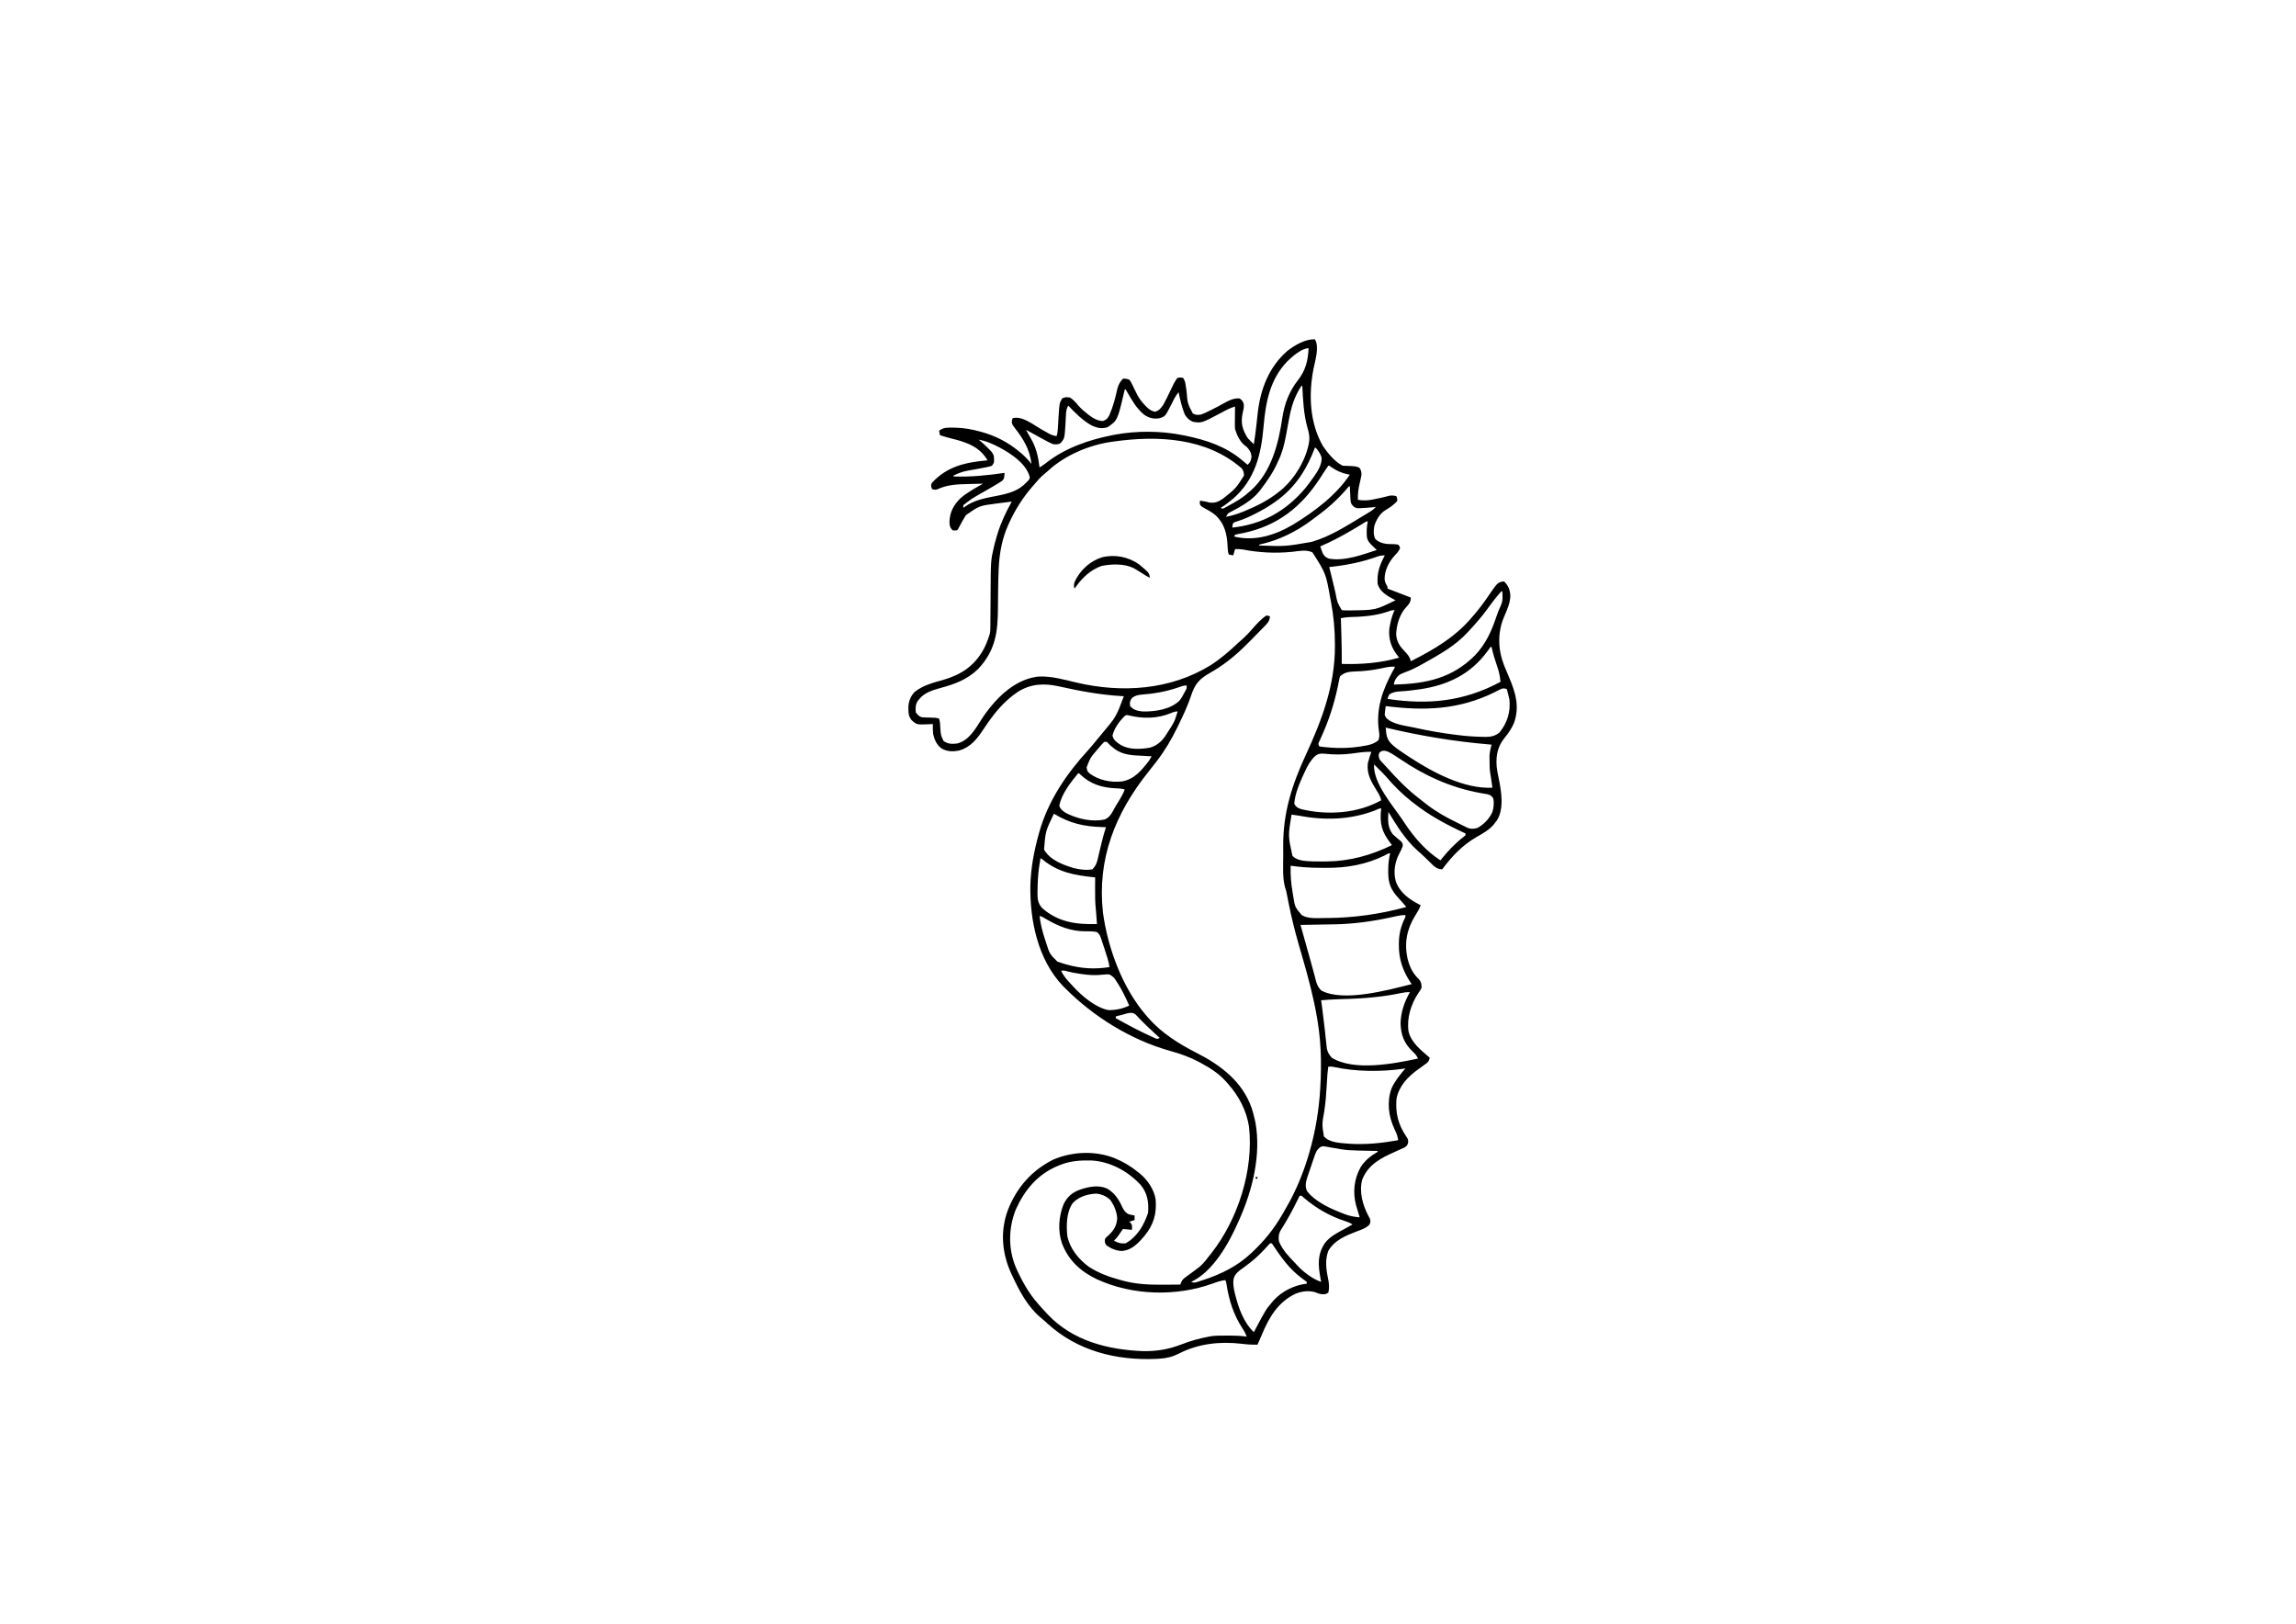 <?xml version='1.0' encoding='UTF-8'?>
<svg xmlns="http://www.w3.org/2000/svg" width="297" height="210" viewBox="0 0 297 210">
  <rect x="0" y="0" width="297" height="210" fill="white"/>
  <g transform="translate(74.5,31.0) scale(0.116)"><path d="M0 0 C5.33 8.47 0.24 23.98 -1.54 33.15 C-7.13 61.89 -5.81 93.51 9.17 119.38 C14.63 127.22 22.4 136.7 31 141 C34.35 141.2 37.7 141.35 41.06 141.43 C44.14 141.57 46.64 141.83 49.45 143.16 C51.7 145.83 51.87 147.51 52 151 C51.54 154.15 50.82 157.22 50.06 160.31 C48.51 166.71 47.78 172.4 48 179 C53.8 179.96 58.45 179.91 64.19 178.75 C64.92 178.61 65.65 178.48 66.41 178.33 C72.08 177.25 77.68 175.93 83.27 174.45 C86.17 173.97 88.18 174.24 91 175 C91.74 177.25 91.74 177.25 92 180 C90.45 182.03 90.45 182.03 88.12 183.94 C87.29 184.63 86.46 185.33 85.61 186.04 C83.26 187.8 80.9 189.27 78.38 190.75 C72.31 194.6 68.52 201.3 66.33 208.06 C65.44 213.26 65.05 218.21 67.56 222.94 C73.72 228.15 79.79 228.43 87.48 228.44 C89.55 228.5 89.55 228.5 93 229 C94.54 230.89 94.54 230.89 95 233 C93.56 236.46 91.2 238.86 88.69 241.56 C82.19 248.8 77.7 257.95 77.77 267.71 C78.09 270.9 79.4 273.26 81 276 C81 276.66 81 277.32 81 278 C85.3 279.75 89.65 281.38 94 283 C98.35 284.62 102.7 286.25 107 288 C107 292.79 105.34 294.97 102.19 298.31 C94.42 306.65 91.12 317.98 90.62 329.31 C91.51 338.06 94.89 342.47 100.84 348.7 C104 352.06 105.99 354.49 107 359 C132.87 345.98 157.32 331.65 176 309 C176.77 308.11 177.54 307.22 178.33 306.3 C183.6 300.12 188.34 293.77 192.9 287.05 C203.47 271.69 203.47 271.69 208.75 270.25 C209.49 270.17 210.24 270.08 211 270 C215.86 274.86 217.57 279.13 218 286 C217.82 294.38 214.16 302.07 210.92 309.66 C203.5 327.24 204.13 346.07 211.09 363.77 C212.78 367.91 214.52 372.02 216.27 376.14 C223.59 393.35 228.75 409.5 222 428 C219.37 433.95 216.13 438.98 211.94 443.94 C203.71 454.03 201.84 463.83 202.73 476.5 C203.2 480.89 204.11 485.18 205 489.5 C207.92 503.94 211.35 523.61 202.86 536.69 C201.94 537.83 201.94 537.83 201 539 C200.44 539.75 199.88 540.5 199.3 541.28 C193.85 547.57 186.7 551.29 179.59 555.42 C164.25 564.4 152.6 576.79 142 591 C135.55 590.84 132.56 587.3 128.25 583 C126.83 581.62 125.4 580.24 123.98 578.86 C123.29 578.19 122.61 577.52 121.9 576.83 C119.54 574.56 117.1 572.4 114.62 570.25 C100.8 557.81 91.52 542.76 82 527 C81.45 536.21 81.01 544.42 87 552 C89.88 554.68 92.76 557.16 95.87 559.58 C98 562 98 562 98 564.95 C96.97 568.09 95.69 570.74 94.06 573.62 C89.2 583.02 87.48 593.61 90.12 603.94 C94.17 616.31 104.74 624.21 115.91 629.97 C116.6 630.31 117.29 630.65 118 631 C116.52 635.12 114.48 638.57 112.12 642.25 C102.76 657.24 99.52 672.6 103.26 690.18 C105.78 699.77 108.79 706.73 116.11 713.59 C118.63 716.81 118.99 718.93 119 723 C117.52 726.04 117.52 726.04 115.38 729.06 C107.18 741.36 102.3 756.9 104.48 771.77 C107.41 784.27 118.71 792.97 128 801 C127.63 803.6 127.22 804.78 125.32 806.64 C124.6 807.17 123.87 807.7 123.12 808.25 C122.32 808.85 121.51 809.45 120.68 810.07 C118.83 811.4 116.98 812.73 115.13 814.05 C103.73 822.24 93.7 832.61 91 847 C89.79 862.9 92.89 875.63 102 889 C104 892 104 892 104.07 895.44 C103 899 103 899 99.96 901.15 C98.63 901.77 97.29 902.37 95.94 902.94 C94.48 903.61 93.01 904.29 91.55 904.96 C90.42 905.47 90.42 905.47 89.27 905.98 C73.61 913 59.58 920 52.84 936.91 C49.12 950.59 53.41 965.56 59.88 977.75 C60.31 978.47 60.74 979.18 61.18 979.92 C62.3 982.77 62.09 984.15 61 987 C56.98 991.24 51.79 992.83 46.44 994.81 C34.33 999.5 22 1004.51 15.12 1016.19 C11.28 1025.8 12.47 1036.46 14.56 1046.38 C15.8 1052.25 16.42 1057.1 15 1063 C11.56 1065.29 10.12 1065.02 6.13 1064.48 C4 1064 4 1064 1.65 1062.98 C-5.66 1060.28 -14.12 1061.26 -21.25 1064.06 C-41.24 1073.55 -51.08 1090.52 -59.25 1110.21 C-60.28 1112.66 -61.35 1115.08 -62.44 1117.5 C-63.21 1119.23 -63.21 1119.23 -64 1121 C-70.01 1121.09 -75.73 1120.78 -81.69 1120 C-105.57 1117.17 -129.87 1119.79 -151.41 1130.83 C-158.59 1134.49 -165.13 1136.15 -173.25 1136.62 C-174.43 1136.7 -175.61 1136.77 -176.83 1136.85 C-221.58 1138.79 -264.46 1128.02 -297.94 1097.69 C-298.82 1096.87 -299.7 1096.04 -300.61 1095.2 C-302.57 1093.4 -304.55 1091.72 -306.62 1090.06 C-320.27 1078.39 -329.55 1061.07 -337 1045 C-337.84 1043.24 -337.84 1043.24 -338.69 1041.44 C-349.03 1018.67 -351.07 994.29 -342.25 970.69 C-332.41 945.71 -315.71 926.61 -291.62 914.62 C-270.49 905.62 -245.36 904.51 -223.81 912.85 C-214.36 916.72 -205.93 921.51 -198 928 C-197.22 928.59 -196.45 929.18 -195.65 929.79 C-186.77 936.96 -179.21 947.85 -177.52 959.26 C-176.29 975.13 -179.83 987.43 -190.09 999.84 C-190.72 1000.55 -191.35 1001.27 -192 1002 C-192.69 1002.79 -193.38 1003.57 -194.09 1004.38 C-199.99 1010.68 -206.55 1016.06 -215.5 1016.56 C-221.79 1016.17 -227.59 1013.78 -232.62 1010.06 C-234.39 1007.41 -234.42 1006.14 -234 1003 C-232.17 1000.86 -232.17 1000.86 -229.75 998.75 C-224.02 993.29 -220.95 988.19 -220.44 980.19 C-220.76 972.81 -223.93 965.45 -228.25 959.5 C-232.91 955.27 -237.57 953.28 -243.81 952.56 C-253.62 953.15 -263.3 955.91 -270.08 963.25 C-277.13 973.34 -277.26 988.17 -276 1000 C-273.18 1013.93 -263.24 1025.99 -252 1034.19 C-240.58 1041.58 -228.53 1045.76 -215.5 1049.25 C-214.59 1049.5 -213.68 1049.74 -212.73 1050 C-197.99 1053.76 -183.67 1054.27 -168.56 1054.12 C-166.75 1054.11 -164.94 1054.11 -163.13 1054.1 C-158.75 1054.08 -154.38 1054.04 -150 1054 C-149.71 1053.21 -149.42 1052.42 -149.12 1051.61 C-147.81 1048.56 -146.54 1047.5 -143.88 1045.56 C-142.67 1044.67 -142.67 1044.67 -141.45 1043.77 C-140.64 1043.18 -139.83 1042.6 -139 1042 C-137.58 1040.94 -136.16 1039.88 -134.75 1038.81 C-134.15 1038.37 -133.54 1037.92 -132.92 1037.46 C-132.29 1036.98 -131.65 1036.5 -131 1036 C-130.18 1035.38 -129.37 1034.76 -128.52 1034.12 C-124.02 1030.33 -120.61 1025.62 -117 1021 C-116.57 1020.47 -116.15 1019.93 -115.71 1019.38 C-85.83 981.65 -68.04 926.28 -73.43 877.94 C-76.18 860 -84.93 843.34 -97 830 C-97.86 829.02 -98.72 828.04 -99.61 827.04 C-107.52 818.38 -116.74 812.55 -127 807 C-128.13 806.39 -128.13 806.39 -129.28 805.76 C-139.52 800.3 -149.85 796.67 -161.02 793.58 C-205.01 781.32 -246.97 755.35 -279 723 C-279.61 722.4 -280.22 721.8 -280.85 721.18 C-308.92 691.68 -317.86 648.18 -317.25 608.91 C-316.7 589.45 -313.18 570.73 -308 552 C-307.78 551.2 -307.56 550.4 -307.33 549.58 C-297.32 514.3 -276.98 484.44 -252.45 457.73 C-249.36 454.29 -246.44 450.74 -243.55 447.14 C-241.61 444.74 -239.63 442.37 -237.64 440.02 C-221.58 420.99 -221.58 420.99 -213 398 C-213.64 397.97 -214.28 397.93 -214.94 397.9 C-238.89 396.53 -262 392.28 -285.37 387.02 C-301.8 383.37 -316.6 384.01 -331.13 393.06 C-347.48 404.12 -358.44 418.02 -369.12 434.25 C-376.42 445.21 -383.47 454.7 -396.61 458.53 C-403.65 459.92 -410.06 459.87 -416.35 456.2 C-421.76 452.28 -424.2 446.42 -425.69 440.06 C-426.07 436.35 -426.02 432.73 -426 429 C-427.13 429.07 -428.27 429.14 -429.44 429.21 C-443.96 429.84 -443.96 429.84 -449.65 424.7 C-452.81 420.71 -453.27 417.72 -453.25 412.62 C-453.26 411.52 -453.26 410.42 -453.27 409.29 C-452.75 402.96 -450.54 397.49 -446 393 C-436.73 385.78 -426.07 383.06 -414.92 379.93 C-394.89 374.24 -380.13 364.68 -369.78 346.37 C-366.92 341.1 -364.72 335.73 -363 330 C-362.74 329.16 -362.74 329.16 -362.47 328.3 C-361.83 325.16 -361.86 322.16 -361.84 318.96 C-361.84 318.26 -361.83 317.56 -361.83 316.84 C-361.82 315.31 -361.81 313.79 -361.8 312.27 C-361.79 309.84 -361.77 307.41 -361.75 304.98 C-361.69 298.07 -361.63 291.16 -361.6 284.26 C-361.4 246.63 -361.4 246.63 -358 232 C-357.74 230.87 -357.48 229.75 -357.21 228.59 C-356.47 225.63 -355.64 222.73 -354.75 219.81 C-354.45 218.8 -354.15 217.8 -353.84 216.76 C-349.93 204.05 -344.42 192.61 -338 181 C-341.89 181.48 -345.79 181.98 -349.68 182.49 C-351.63 182.74 -353.59 182.98 -355.55 183.23 C-374.08 185.64 -374.08 185.64 -389 196 C-391.69 200.06 -394 204.33 -396.25 208.65 C-398 212 -398 212 -399 213 C-401.38 213.31 -401.38 213.31 -404 213 C-407 209.94 -407.43 207.59 -407.44 203.38 C-407.14 192.78 -402.57 184.32 -394.99 177.08 C-387.39 170.63 -378.64 165.89 -370 161 C-374.03 161.1 -378.07 161.2 -382.1 161.32 C-383.47 161.36 -384.84 161.39 -386.2 161.42 C-398.2 161.7 -409.9 162.05 -420.88 167.29 C-423.35 168.12 -424.58 167.86 -427 167 C-428.31 162.58 -428.31 162.58 -426.95 160.04 C-409.92 141.49 -389 137.15 -365 135 C-373.16 121.09 -385.61 115.84 -400.75 111.81 C-401.98 111.5 -403.22 111.2 -404.49 110.88 C-409.04 109.74 -413.52 108.39 -418 107 C-418.33 105.35 -418.66 103.7 -419 102 C-414.24 98.25 -409.67 98.5 -403.88 98.56 C-402.9 98.57 -401.93 98.58 -400.93 98.58 C-391.29 98.79 -382.27 100.44 -373 103 C-372 103.27 -372 103.27 -370.98 103.55 C-355.69 107.87 -342.22 114.91 -330 125 C-329.24 125.62 -328.48 126.24 -327.7 126.88 C-323.31 130.57 -319.62 134.56 -316 139 C-317.92 122.85 -324.73 111.7 -334.43 99.15 C-338.02 94.38 -338.02 94.38 -337.81 90.56 C-337.54 89.72 -337.28 88.87 -337 88 C-326.28 85.16 -314.31 95.14 -305.22 100.31 C-303.31 101.39 -301.39 102.47 -299.48 103.54 C-298.36 104.18 -297.23 104.82 -296.07 105.48 C-293.29 106.86 -291.06 107.59 -288 108 C-286.92 104.75 -286.73 102.06 -286.54 98.64 C-286.46 97.38 -286.38 96.12 -286.3 94.82 C-286.14 92.17 -285.99 89.52 -285.84 86.87 C-284.85 71.12 -284.85 71.12 -281.81 66 C-278.72 64.29 -276.46 64.53 -273 65 C-269.28 67.48 -266.77 70.26 -263.94 73.69 C-260.79 77.38 -257.32 80.35 -253.5 83.31 C-252.97 83.73 -252.43 84.15 -251.88 84.59 C-247.06 88.24 -242.5 90.87 -236.38 91.19 C-232.25 89.74 -231.22 88.44 -229.18 84.68 C-224.91 75 -222.34 64.86 -220.09 54.56 C-218.84 50.48 -217.05 47.05 -214 44 C-210.75 43.88 -210.75 43.88 -207 45 C-204.78 47.73 -203.45 50.81 -202 54 C-201.14 55.75 -200.28 57.49 -199.41 59.23 C-199 60.07 -198.59 60.9 -198.17 61.76 C-195.97 65.99 -193.27 69.56 -190 73 C-189.35 73.69 -188.71 74.37 -188.04 75.08 C-184.85 78.18 -182.75 79.82 -178.38 80.88 C-173.68 79.66 -171.67 76.85 -169 73 C-166.58 68.69 -164.44 64.27 -162.31 59.81 C-161.19 57.48 -160.06 55.16 -158.93 52.83 C-158.19 51.3 -158.19 51.3 -157.44 49.73 C-156.12 47.23 -154.9 45.09 -153 43 C-149.94 42.56 -149.94 42.56 -147 43 C-144.9 46.15 -144.56 47.74 -144.04 51.41 C-143.87 52.48 -143.71 53.56 -143.55 54.66 C-143.39 55.78 -143.23 56.91 -143.06 58.06 C-142 71.44 -142 71.44 -136.1 82.75 C-132.87 84.67 -130.71 84.43 -127 84 C-123.87 82.92 -120.96 81.49 -118 80 C-117.17 79.6 -116.34 79.19 -115.49 78.78 C-110.84 76.5 -106.29 74.08 -101.77 71.55 C-95.87 68.27 -90.93 65.55 -84 66 C-81.21 67.82 -80.3 69.04 -79.31 72.19 C-78.91 75.84 -79.65 78.74 -80.5 82.31 C-82.86 93.31 -80.97 100.34 -75 110 C-72.83 112.58 -70.53 114.8 -68 117 C-66.88 109.59 -65.88 102.18 -65.07 94.72 C-64.99 94.02 -64.92 93.31 -64.84 92.58 C-64.52 89.68 -64.2 86.79 -63.9 83.89 C-61.07 56.62 -51.58 30.99 -30.31 12.69 C-21.94 6.34 -10.62 -0.24 0 0 Z M-30.77 24.68 C-50.34 45.04 -54.89 70.62 -57.25 97.82 C-59.93 128.55 -66.69 156.19 -90.8 177.47 C-95.36 181.26 -99.96 184.87 -105 188 C-104.34 188.33 -103.68 188.66 -103 189 C-100.99 188.23 -100.99 188.23 -98.78 186.97 C-97.51 186.28 -97.51 186.28 -96.22 185.58 C-95.32 185.08 -94.42 184.58 -93.5 184.06 C-92.59 183.56 -91.68 183.05 -90.74 182.53 C-84.27 178.87 -78.48 175.06 -73 170 C-72.42 169.51 -71.84 169.02 -71.24 168.52 C-48.41 147.91 -40.58 116.62 -36.27 87.57 C-33.89 72.02 -28.63 58.11 -18.86 45.65 C-10.36 34.75 -7.58 23.87 -7 10 C-14.89 10 -25.49 19.6 -30.77 24.68 Z M-15 52 C-23.02 64.19 -26.4 75.74 -29 90 C-29.97 95.31 -30.94 100.63 -31.94 105.94 C-32.13 106.95 -32.13 106.95 -32.32 107.98 C-34.2 117.92 -36.49 126.91 -41 136 C-41.5 137.12 -42 138.24 -42.51 139.39 C-47.16 149.42 -53.35 158.21 -60 167 C-60.68 167.9 -61.36 168.8 -62.06 169.73 C-70.18 179.61 -81.73 186.2 -92.93 192.04 C-97.01 194.06 -97.01 194.06 -99 198 C-92.58 196.72 -86.69 194.96 -80.62 192.5 C-79.77 192.15 -78.91 191.81 -78.03 191.45 C-64.54 185.86 -51.34 179.29 -40 170 C-39.16 169.34 -38.33 168.68 -37.47 168 C-22.19 155.19 -8.94 133.04 -6.23 113.17 C-5.78 107.9 -6.81 103.59 -8.31 98.56 C-12.5 83.29 -13.23 67.75 -14 52 C-14.33 52 -14.66 52 -15 52 Z M-212 56 C-212.13 56.54 -212.25 57.09 -212.38 57.65 C-220.02 90.4 -220.02 90.4 -231 98 C-237.21 100.07 -242.35 99.04 -248.2 96.51 C-258.56 90.92 -266.97 82.47 -275 74 C-277 77.36 -277.33 80.11 -277.53 83.98 C-277.6 85.15 -277.67 86.31 -277.74 87.51 C-277.87 89.94 -278 92.37 -278.12 94.81 C-279.09 110.69 -279.09 110.69 -283.81 116.06 C-286.9 117.39 -288.61 117.37 -292 117 C-295.58 115.52 -298.93 113.68 -302.31 111.81 C-303.21 111.33 -304.11 110.85 -305.04 110.35 C-310.72 107.29 -316.36 104.15 -322 101 C-320.51 104.03 -318.87 106.92 -317.13 109.82 C-310.73 120.63 -308.53 130.5 -307 143 C-304.22 141.2 -301.51 139.41 -298.93 137.34 C-278.38 121.23 -251.39 111.9 -226 107 C-225.18 106.84 -224.35 106.67 -223.5 106.5 C-198.9 101.82 -171.53 102.05 -147 107 C-146 107.2 -145.01 107.4 -143.98 107.6 C-120.96 112.34 -99.12 119.6 -81 135 C-79.79 136 -78.58 137 -77.38 138 C-76.59 138.66 -75.81 139.32 -75 140 C-71.87 137.14 -71.12 135.02 -70.62 130.75 C-71.1 125.97 -72.79 123.48 -76 120 C-76.8 119.4 -77.61 118.8 -78.44 118.19 C-83.88 113.54 -87.04 106.79 -89 100 C-89.23 97.02 -89.23 97.02 -89.2 93.95 C-89.19 92.28 -89.19 92.28 -89.18 90.59 C-89.15 88.87 -89.15 88.87 -89.12 87.12 C-89.12 85.96 -89.11 84.79 -89.1 83.59 C-89.07 80.73 -89.04 77.86 -89 75 C-94.46 76.57 -99.16 79.11 -104.12 81.81 C-126.32 93.62 -126.32 93.62 -136 92 C-140.21 90.26 -142.58 87.83 -145 84 C-148.28 75.94 -150.19 67.49 -152 59 C-155.64 63.39 -157.96 68.56 -160.51 73.62 C-166.87 85.97 -166.87 85.97 -173 88 C-179.78 89.24 -184.91 87.81 -190.56 84.01 C-198.8 77.22 -204.01 68.02 -209.25 58.89 C-209.83 57.94 -210.4 56.98 -211 56 C-211.33 56 -211.66 56 -212 56 Z M-224 114 C-224.79 114.11 -225.59 114.21 -226.41 114.32 C-251.69 117.84 -279.1 129.46 -297.79 146.94 C-299.54 148.57 -301.31 150.08 -303.19 151.56 C-306.86 154.74 -309.88 158.29 -313 162 C-313.76 162.88 -314.53 163.75 -315.32 164.66 C-325.91 176.99 -334.28 190.2 -341 205 C-341.28 205.62 -341.57 206.24 -341.86 206.87 C-348.77 222.21 -351.77 238.43 -352.54 255.16 C-352.58 256.06 -352.62 256.95 -352.67 257.87 C-353 265.66 -353.12 273.45 -353.21 281.25 C-353.23 283.1 -353.23 283.1 -353.25 284.99 C-353.31 290.1 -353.37 295.21 -353.4 300.32 C-353.6 327.18 -356.32 347.27 -375.53 367.69 C-387.8 379.51 -401.23 384.4 -417.25 388.77 C-426.13 391.24 -434.91 393.7 -441 401.06 C-441.56 401.71 -442.11 402.36 -442.69 403.04 C-445.36 407.03 -445.5 411.29 -445 416 C-443 418.69 -441.41 420.65 -438.06 421.48 C-435.84 421.68 -433.67 421.75 -431.44 421.75 C-422.78 421.94 -422.78 421.94 -419 423 C-417.91 426.6 -417.8 430.07 -417.62 433.81 C-417.15 441.34 -417.15 441.34 -414 448 C-409.02 451.32 -404.65 451.46 -398.77 450.69 C-385.95 447.49 -378.66 434.71 -372.07 424.31 C-368.4 418.54 -364.47 413.18 -360 408 C-359.31 407.17 -358.61 406.34 -357.89 405.49 C-345.2 390.8 -327.72 378.08 -307.94 376.06 C-293.55 375.48 -279.66 379.5 -265.77 382.8 C-215.07 394.65 -161 391.16 -115.97 363.27 C-105.07 356.22 -95.41 347.9 -86 339 C-84.06 337.27 -82.13 335.54 -80.19 333.81 C-76.45 330.42 -73.07 326.94 -69.82 323.08 C-65.13 317.72 -60.02 311.89 -54 308 C-51.75 308.31 -51.75 308.31 -50 309 C-50.53 312.66 -51.23 314.75 -53.73 317.47 C-54.37 318.16 -55 318.85 -55.65 319.56 C-60.21 324.3 -64.81 328.99 -69.46 333.64 C-71.24 335.43 -73.01 337.21 -74.78 339 C-81.54 345.79 -88.41 352.14 -96 358 C-96.62 358.48 -97.25 358.97 -97.89 359.47 C-103.92 364.04 -110.11 368.13 -116.69 371.85 C-128.91 378.77 -133.72 384.23 -138.11 397.61 C-141.82 408.82 -146.84 419.39 -152 430 C-152.49 431 -152.97 432 -153.47 433.03 C-159.94 446.19 -167.07 458.36 -176 470 C-176.45 470.59 -176.9 471.18 -177.37 471.79 C-180.04 475.26 -182.76 478.69 -185.49 482.11 C-222.45 528.43 -242.99 579.16 -236.28 639.39 C-230.84 679.08 -214.51 723.44 -188 754 C-186.9 755.28 -186.9 755.28 -185.79 756.58 C-170.85 773.61 -151.76 785.55 -131.74 795.75 C-104.75 809.52 -80.76 827.66 -70.39 857.38 C-69.05 861.54 -67.97 865.74 -67 870 C-66.63 871.62 -66.63 871.62 -66.26 873.27 C-59.8 909.2 -69.42 948.2 -84 981 C-84.37 981.86 -84.75 982.72 -85.14 983.6 C-95.6 1007.39 -113.28 1039.66 -138 1051 C-134.78 1052.07 -134.19 1051.99 -131.11 1051.03 C-129.97 1050.67 -129.97 1050.67 -128.79 1050.31 C-127.98 1050.04 -127.16 1049.78 -126.31 1049.5 C-125.04 1049.09 -125.04 1049.09 -123.74 1048.67 C-104.2 1042.19 -86.05 1033.21 -71 1019 C-70.35 1018.39 -69.71 1017.78 -69.05 1017.16 C-56.23 1004.96 -45.95 992.33 -37 977 C-36.33 975.87 -35.66 974.73 -34.97 973.56 C-32.93 970.07 -30.96 966.54 -29 963 C-28.44 961.98 -27.87 960.97 -27.29 959.92 C-9.34 925.81 1.35 886.26 5 848 C5.1 847 5.19 846 5.29 844.97 C7.62 817.06 7.65 787.64 3 760 C2.8 758.8 2.6 757.6 2.4 756.37 C-1.51 733.41 -7.49 711.08 -13.97 688.73 C-15.02 685.09 -16.07 681.45 -17.12 677.81 C-17.39 676.91 -17.65 676.01 -17.92 675.08 C-22.22 660.16 -25.96 645.23 -29 630 C-29.16 629.19 -29.33 628.38 -29.49 627.55 C-30.13 624.37 -30.76 621.2 -31.36 618.02 C-31.95 614.97 -31.95 614.97 -33.02 611.98 C-36.41 600.14 -35.22 586.34 -35.24 574.13 C-35.25 571.1 -35.28 568.07 -35.31 565.04 C-35.51 527.97 -25.5 496.74 -10.08 463.42 C7.87 424.66 22.48 385.62 22.38 342.38 C22.37 341.53 22.37 340.68 22.37 339.81 C22.33 323.94 20.98 308.62 18 293 C17.79 291.87 17.57 290.75 17.35 289.58 C12.35 261.24 12.35 261.24 -2.69 237.62 C-9.53 234.27 -17.87 236.2 -25.25 237 C-43.73 238.84 -62.31 237.98 -80.56 234.37 C-83.4 233.94 -86.13 233.94 -89 234 C-89.66 236.31 -90.32 238.62 -91 241 C-92.65 240.67 -94.3 240.34 -96 240 C-96.96 237.11 -97.17 234.68 -97.29 231.66 C-97.87 217.52 -100.32 205.88 -111.12 195.88 C-115.48 192.34 -120.51 189.73 -125.4 187.03 C-128 185 -128 185 -128.38 182.25 C-128.25 181.51 -128.13 180.77 -128 180 C-124.53 180.46 -121.33 180.89 -118 182 C-111.33 182.95 -107.57 181.23 -102.07 177.45 C-88.29 166.48 -88.29 166.48 -79 152 C-79.13 148.43 -79.55 146.57 -81.79 143.76 C-120.99 109.81 -174.82 107.08 -224 114 Z M-375 112 C-374.28 112.56 -373.56 113.11 -372.82 113.68 C-369.99 116.01 -367.4 118.46 -364.81 121.06 C-363.95 121.92 -363.09 122.78 -362.21 123.66 C-359.07 126.98 -357.72 128.97 -357.75 133.5 C-357.74 134.66 -357.74 134.66 -357.73 135.84 C-358 138 -358 138 -360 141 C-362.3 141.81 -362.3 141.81 -365.31 142.44 C-366.47 142.69 -367.63 142.93 -368.82 143.19 C-371.94 143.81 -375.08 144.38 -378.21 144.94 C-379.58 145.19 -379.58 145.19 -380.98 145.44 C-382.79 145.76 -384.59 146.08 -386.4 146.38 C-392.4 147.45 -397.55 149.28 -403 152 C-403 152.33 -403 152.66 -403 153 C-383.65 153.69 -365.1 151.76 -346 149 C-346.45 155.42 -346.45 155.42 -348.87 157.97 C-349.67 158.48 -350.48 158.98 -351.32 159.5 C-352.22 160.08 -353.13 160.66 -354.06 161.25 C-355.03 161.83 -356 162.41 -357 163 C-357.96 163.57 -358.91 164.14 -359.89 164.73 C-363.9 167.09 -367.94 169.38 -371.99 171.66 C-382.49 177.63 -382.49 177.63 -392 185 C-392 185.99 -392 186.98 -392 188 C-391.49 187.61 -390.98 187.23 -390.45 186.83 C-379.44 178.94 -366.58 176.9 -353.51 174.38 C-341.6 171.96 -330.52 169.06 -322 160 C-321.15 159.13 -320.31 158.27 -319.44 157.38 C-317.76 155.13 -317.76 155.13 -318.2 152.68 C-322.51 138.27 -338.56 127.77 -351 121 C-358.74 116.95 -366.29 113.37 -375 112 Z M0 121 C-0.23 121.59 -0.45 122.18 -0.68 122.78 C-15.87 162.01 -37.46 181.46 -75.55 198.93 C-79.87 200.82 -84.3 202.36 -88.8 203.77 C-91.28 204.82 -91.28 204.82 -91.83 207.64 C-91.88 208.42 -91.94 209.2 -92 210 C-58.45 206.38 -32 191.52 -10.34 165.67 C-7.65 162.32 -5.12 158.86 -2.62 155.38 C-2.12 154.68 -1.62 153.99 -1.11 153.28 C3.23 147.08 7.9 139.91 7.54 132.06 C6.44 127.84 3.77 124.31 1 121 C0.67 121 0.34 121 0 121 Z M15 141 C13.87 142.59 12.78 144.22 11.72 145.86 C11.04 146.9 10.36 147.93 9.66 148.99 C8.25 151.16 6.84 153.33 5.43 155.5 C-15.63 187.54 -41.81 207.92 -79.35 215.97 C-81.74 216.46 -84.14 216.92 -86.54 217.36 C-87.35 217.57 -88.16 217.78 -89 218 C-89.5 218.99 -89.5 218.99 -90 220 C-66.75 225.65 -44.04 218.37 -24.01 206.48 C-0.6 192.18 23.62 174.07 39 151 C38.26 150.86 37.52 150.73 36.76 150.59 C29.52 149.05 24.17 146.63 18.08 142.43 C16.28 140.91 16.28 140.91 15 141 Z M38 164 C37.08 165.02 36.19 166.07 35.31 167.12 C25.28 178.67 14.39 188.52 2.03 197.52 C0.15 198.89 -1.71 200.28 -3.56 201.68 C-21.2 214.87 -40.49 224.25 -62 229 C-62 229.33 -62 229.66 -62 230 C-32.7 230.99 -32.7 230.99 -4 226 C-3.23 225.77 -2.45 225.55 -1.66 225.32 C17.75 219.41 34.94 208.35 52.19 197.94 C52.81 197.56 53.43 197.19 54.07 196.81 C55.83 195.74 57.59 194.67 59.36 193.59 C60.37 192.97 61.39 192.35 62.44 191.71 C64.59 190.27 66.28 188.92 68 187 C67.35 187.07 66.69 187.14 66.02 187.22 C60.87 187.74 55.73 188.14 50.56 188.31 C49.11 188.37 49.11 188.37 47.63 188.43 C44.24 187.88 43.13 186.62 41 184 C39.88 181.76 39.81 180.35 39.68 177.87 C39.64 177.06 39.6 176.26 39.56 175.43 C39.52 174.58 39.48 173.74 39.44 172.88 C39.39 172.03 39.35 171.18 39.31 170.3 C39.2 168.2 39.1 166.1 39 164 C38.67 164 38.34 164 38 164 Z M52.05 206.47 C50.8 207.22 49.54 207.96 48.29 208.7 C46.32 209.87 44.36 211.04 42.39 212.21 C30.6 219.24 18.62 225.56 6 231 C6.57 232.61 7.15 234.21 7.75 235.81 C8.07 236.71 8.4 237.6 8.73 238.52 C10.46 241.9 12.38 243.44 15.96 244.67 C33.75 247.53 52.37 240.37 69 235 C66.81 232.81 64.62 230.64 62.38 228.5 C58.36 224.27 57.74 221.45 57.81 215.62 C57.82 214.52 57.83 213.42 57.83 212.29 C57.99 209.12 58.41 206.12 59 203 C56.71 203 53.89 205.37 52.05 206.47 Z M69.5 242.39 C68.62 242.69 67.75 242.98 66.84 243.29 C65.9 243.6 64.97 243.92 64 244.25 C48.28 249.41 32.43 252.26 16 254 C16.23 254.91 16.46 255.82 16.7 256.76 C17.03 258.07 17.36 259.38 17.69 260.69 C17.86 261.39 18.04 262.1 18.22 262.82 C19.27 267.01 20.29 271.21 21.27 275.42 C21.49 276.34 21.7 277.25 21.92 278.2 C22.34 279.98 22.75 281.77 23.16 283.55 C25.03 293.55 25.03 293.55 30 302 C33.08 302.46 36.2 302.33 39.31 302.31 C40.25 302.31 41.18 302.3 42.15 302.3 C67.75 301.91 67.75 301.91 90 291 C89.26 290.62 88.53 290.25 87.77 289.86 C80.17 285.88 72.85 281.56 70 273 C69.12 260.59 72.16 251.86 78 241 C74.47 241 72.71 241.28 69.5 242.39 Z M208 281 C202.23 287.44 197.02 294.25 191.99 301.28 C185.87 309.63 179.06 317.44 172 325 C171.55 325.5 171.09 326 170.63 326.51 C156.91 341.5 139.6 351.18 122 361 C121.31 361.39 120.62 361.77 119.92 362.17 C113.38 365.84 106.98 369.1 99.88 371.56 C94.11 373.66 91.78 375.53 89 381 C88.64 382.33 88.29 383.66 88 385 C123.61 384.2 153.18 378.11 178.73 352.24 C190.63 339.63 196.96 325.57 202.41 309.34 C203.82 305.2 205.32 301.24 207.2 297.29 C208.91 293.55 209.44 290.6 209.25 286.44 C209.21 285.4 209.18 284.37 209.14 283.31 C209.09 282.55 209.05 281.78 209 281 C208.67 281 208.34 281 208 281 Z M81 303.81 C66.89 308.6 52.01 309.46 37.22 309.84 C34.44 310.04 31.74 310.51 29 311 C29.03 311.94 29.06 312.88 29.09 313.85 C29.21 317.43 29.32 321.01 29.43 324.59 C29.47 326.13 29.52 327.66 29.57 329.19 C29.93 340.13 30.06 351.05 30 362 C52.18 362.59 72.53 361.09 94 355 C93.58 354.48 93.16 353.96 92.73 353.42 C85.31 344.1 82.1 334.9 83 323 C84.18 315.68 85.67 308.66 89 302 C85.78 302 84 302.68 81 303.81 Z M196 343 C194.66 344.77 193.36 346.57 192.06 348.38 C173.23 373.8 147.89 385.69 117.25 390.25 C110.09 391.28 102.98 392.17 95.75 392.56 C90.8 392.84 87.22 393.31 83 396 C81.81 398.54 81.81 398.54 81 401 C126.07 407.84 166.25 403.92 207 382 C206.48 375.62 205.29 370.19 203.12 364.19 C200.69 357.2 198.62 350.23 197 343 C196.67 343 196.34 343 196 343 Z M79.42 365.84 C78.57 366.02 77.72 366.19 76.84 366.37 C75.97 366.56 75.09 366.75 74.19 366.94 C64.07 369.07 54.32 370.2 43.98 370.43 C37.85 370.67 32.52 371.48 28 376 C27.31 378.36 27.31 378.36 26.81 381.15 C26.59 382.23 26.37 383.3 26.15 384.4 C25.91 385.57 25.68 386.74 25.44 387.94 C21.27 407.56 15.06 426.42 6.66 444.64 C6.29 445.44 5.93 446.24 5.55 447.06 C5.07 448.1 5.07 448.1 4.57 449.16 C3.74 451.2 3.74 451.2 5 454 C22.28 456.39 38.76 456.45 55.94 453.19 C56.76 453.03 57.58 452.88 58.43 452.72 C63.44 451.67 67.04 450.3 71 447 C71.97 443.51 72.18 440.96 71.52 437.39 C67.71 412.5 75.46 390.82 87.24 369.29 C89.08 366.47 89.08 366.47 89 365 C85.67 364.92 82.68 365.15 79.42 365.84 Z M-152.44 388.25 C-165.58 392.8 -179.33 395.2 -193.18 396.23 C-197.52 396.6 -200.52 397.33 -204 400 C-206.33 403.5 -206.59 404.89 -206 409 C-202.22 413.39 -197.57 414.49 -192 415 C-178.16 415.27 -161.47 412.92 -151 403 C-149 400.47 -147.46 397.87 -146 395 C-145.4 393.91 -144.8 392.81 -144.19 391.69 C-142.8 389.03 -142.8 389.03 -143 386 C-146.61 386 -149.04 387.01 -152.44 388.25 Z M205.75 390.84 C204.93 391.26 204.1 391.68 203.25 392.11 C201.92 392.8 201.92 392.8 200.56 393.5 C160.77 413.19 122.23 414.51 79 409 C78.78 410.59 78.58 412.19 78.39 413.79 C78.28 414.68 78.16 415.57 78.05 416.48 C77.79 419.26 77.79 419.26 79.75 422.38 C87.29 429.7 101.05 430.83 111 433 C111.79 433.17 112.58 433.35 113.39 433.53 C127.84 436.7 142.3 439.2 157 441 C158.37 441.17 158.37 441.17 159.76 441.35 C169.1 442.51 178.4 443.19 187.81 443.31 C189.04 443.34 189.04 443.34 190.29 443.37 C196.29 443.36 201.02 442.41 205.82 438.53 C214.58 427.85 218.28 415.77 217 402 C216.18 397.94 215.16 393.97 214 390 C210.54 388.77 208.97 389.16 205.75 390.84 Z M-160.62 416.88 C-175.85 423.13 -191.83 423.23 -207.64 419.35 C-210.1 418.74 -210.1 418.74 -212.38 420.31 C-218.18 426.26 -223.77 433.76 -225.69 441.94 C-224.56 446.96 -221.13 449.19 -217 452 C-207.54 457.93 -194.63 457.18 -183.94 455.38 C-174.45 452.66 -168.8 446.28 -164 438 C-156.76 427 -156.76 427 -153 415 C-156.19 415 -157.73 415.62 -160.62 416.88 Z M79 433 C79.14 434.42 79.29 435.85 79.43 437.27 C79.51 438.07 79.59 438.86 79.68 439.68 C80.78 447.61 85.08 451.29 91 456 C94.76 458.73 98.62 461.32 102.5 463.88 C104.1 464.93 104.1 464.93 105.72 466 C131.28 482.74 166.45 501.61 198 500 C197.69 497.79 197.38 495.58 197.06 493.38 C196.8 491.53 196.8 491.53 196.54 489.65 C196.22 487.47 195.86 485.29 195.45 483.12 C194.85 478.96 194.82 474.88 194.81 470.69 C194.8 469.88 194.79 469.08 194.78 468.25 C194.77 467.45 194.77 466.65 194.77 465.82 C194.77 465.11 194.76 464.4 194.76 463.67 C195.12 459.7 196.08 455.87 197 452 C195.9 451.91 194.79 451.81 193.65 451.71 C154.59 448.32 117.14 442.06 79 433 Z M-235 449 C-237.07 451.1 -238.94 453.18 -240.81 455.44 C-241.35 456.07 -241.88 456.71 -242.43 457.36 C-250.29 466.38 -250.29 466.38 -254.5 477.25 C-253.98 481.18 -253.81 481.69 -251.06 484.19 C-240.96 491.73 -227.48 494.41 -215 493 C-201.23 490.59 -193.13 480.53 -185 470 C-183.99 468.34 -182.98 466.68 -182 465 C-183.19 464.94 -183.19 464.94 -184.41 464.88 C-188.07 464.69 -191.72 464.47 -195.38 464.25 C-196.63 464.19 -197.88 464.13 -199.17 464.06 C-208.91 463.45 -217.27 461.82 -224.94 455.44 C-225.65 454.86 -226.36 454.28 -227.09 453.68 C-229 452 -229 452 -230.57 450.29 C-232.05 448.67 -232.05 448.67 -235 449 Z M72.12 460.69 C70.68 463.65 71.09 464.87 72 468 C73.22 469.88 73.22 469.88 74.88 471.56 C75.51 472.25 76.15 472.94 76.8 473.65 C77.53 474.43 78.25 475.2 79 476 C79.8 476.89 80.6 477.78 81.42 478.69 C91.87 490.28 102.63 501.44 115 511 C116.33 512.05 117.67 513.1 119 514.16 C120.46 515.29 121.92 516.43 123.38 517.56 C124.03 518.08 124.69 518.6 125.37 519.13 C135.49 526.92 146.53 533.08 157.99 538.64 C159.9 539.58 161.81 540.54 163.71 541.5 C164.95 542.11 166.19 542.71 167.43 543.32 C168.53 543.86 169.62 544.4 170.75 544.96 C174.61 546.2 177.08 545.9 181 545 C188.02 541.38 194.77 534.44 197.94 527.19 C199.47 522.35 199.98 516.99 199 512 C197.34 509.28 195.83 508.23 192.76 507.37 C189.83 506.78 186.89 506.29 183.94 505.81 C151.62 499.94 122.01 486.4 95 468 C93.03 466.7 91.05 465.41 89.06 464.12 C87.78 463.29 87.78 463.29 86.47 462.45 C81.97 459.81 76.58 456.68 72.12 460.69 Z M41.16 461.93 C30.83 463.31 20.93 463.21 10.59 462.09 C6.02 461.71 3.56 462.09 0 465 C-5.06 469.89 -8.07 475.48 -11 481.81 C-11.64 483.18 -11.64 483.18 -12.3 484.58 C-17.08 495.01 -22.1 506.43 -23 518 C-20.8 521.72 -19.16 522.63 -15.05 523.94 C13.9 530.93 47.71 528.85 74 514 C73.09 509.73 70.97 506.42 68.69 502.75 C62.72 492.98 57.8 484.81 59 473 C60.11 468.59 61.49 464.29 63 460 C55.62 459.75 48.45 460.91 41.16 461.93 Z M66 474 C64.88 495.25 87.15 519.86 98.5 537 C99.13 537.96 99.77 538.92 100.42 539.91 C111.26 556.09 123.61 570.3 140 581 C140.65 580.19 141.31 579.38 141.98 578.54 C149.19 569.76 156.8 561.75 165.85 554.82 C166.56 554.22 167.27 553.62 168 553 C168 552.34 168 551.68 168 551 C166.92 550.5 166.92 550.5 165.82 550 C145.92 540.77 127.26 530.69 110 517 C109.12 516.32 108.23 515.64 107.32 514.94 C97.14 506.91 87.89 497.62 79.51 487.73 C76.84 484.66 73.91 481.85 71 479 C70.02 478.02 69.04 477.04 68.06 476.06 C67.38 475.38 66.7 474.7 66 474 Z M-264 484 C-272.37 494.04 -282.48 507 -285 520 C-283.7 524.39 -280.46 526.5 -276.65 528.73 C-263.77 534.89 -248.6 538.41 -234.39 535.46 C-228.27 532.93 -225.99 527.57 -223 522 C-221.06 518.74 -219.06 515.5 -217.07 512.27 C-215.05 508.93 -213.32 505.67 -212 502 C-215.13 501.02 -218.16 500.84 -221.43 500.71 C-237.05 500.07 -249.93 496.27 -261.54 485.32 C-262.8 483.89 -262.8 483.89 -264 484 Z M67.18 525.29 C39.33 536.06 10.17 536.64 -19 531 C-21.33 530.64 -23.66 530.32 -26 530 C-29.91 553.58 -29.91 553.58 -25 576 C-19.24 582.07 -9.32 581.77 -1.41 582.19 C2.16 582.27 5.73 582.28 9.31 582.25 C10.58 582.24 11.84 582.24 13.15 582.23 C39.05 581.94 62.77 575.33 86 564 C85.64 563.54 85.27 563.08 84.9 562.6 C74.39 548.97 71.98 539.94 74 523 C71.63 523 69.37 524.42 67.18 525.29 Z M-291 529 C-300.36 548.49 -300.36 548.49 -302 569 C-295.34 580.68 -280.63 586.21 -268.41 589.75 C-261.93 591.26 -254.55 592.27 -248 591 C-244.66 587.52 -243.31 584.54 -242.22 579.88 C-241.94 578.7 -241.65 577.52 -241.36 576.31 C-240.94 574.46 -240.94 574.46 -240.5 572.56 C-239.9 570.04 -239.29 567.51 -238.68 564.99 C-238.25 563.18 -238.25 563.18 -237.81 561.33 C-236.39 555.5 -234.74 549.74 -233 544 C-234.31 543.97 -235.61 543.95 -236.96 543.92 C-257.52 543.34 -273.37 539.72 -291 529 Z M77.73 575.59 C56.97 585.78 35.45 589.57 12.41 589.34 C9.87 589.31 7.33 589.32 4.79 589.32 C-5.94 589.3 -16.38 588.5 -27 587 C-27.31 597.47 -26.51 607.22 -24.69 617.56 C-24.47 618.89 -24.26 620.21 -24.04 621.54 C-22.14 633.17 -22.14 633.17 -14.69 641.98 C-7.31 646.44 2.32 645.35 10.62 645.31 C11.74 645.31 11.74 645.31 12.88 645.31 C43.03 645.18 72.92 640.97 102 633 C99.3 629.81 96.6 626.64 93.74 623.59 C85.09 614.34 81.8 606.98 81.81 594.44 C81.81 593.54 81.81 592.65 81.81 591.73 C81.86 585.32 82.4 579.23 84 573 C81.75 573 79.72 574.6 77.73 575.59 Z M-306 579 C-306.32 580.94 -306.63 582.87 -306.94 584.81 C-307.11 585.89 -307.29 586.97 -307.46 588.08 C-308.68 596.99 -309.2 605.83 -309.25 614.81 C-309.27 615.81 -309.29 616.81 -309.31 617.83 C-309.35 624.28 -308.71 628.62 -304.55 633.8 C-286.65 649.91 -266.16 652.7 -243 652 C-243.14 649.9 -243.29 647.79 -243.44 645.69 C-243.52 644.52 -243.6 643.34 -243.68 642.14 C-243.84 639.94 -244.03 637.75 -244.26 635.56 C-245.04 627.97 -245.12 620.45 -245.06 612.81 C-245.06 611.57 -245.05 610.34 -245.05 609.06 C-245.04 606.04 -245.02 603.02 -245 600 C-245.96 599.9 -245.96 599.9 -246.95 599.8 C-268.12 597.6 -286.43 594.2 -303.32 580.32 C-304.77 578.9 -304.77 578.9 -306 579 Z M-307 643 C-305.87 652.34 -303.72 660.92 -300.69 669.81 C-300.31 670.97 -299.93 672.14 -299.54 673.33 C-295.72 685.4 -295.72 685.4 -287 694 C-284.29 694.95 -281.64 695.79 -278.88 696.56 C-278.11 696.78 -277.34 697 -276.56 697.22 C-260.4 701.73 -245.52 702.63 -229 700 C-229.94 693.38 -232.08 687.21 -234.18 680.89 C-234.88 678.81 -235.55 676.72 -236.23 674.63 C-236.67 673.3 -237.11 671.97 -237.55 670.64 C-237.95 669.44 -238.35 668.24 -238.76 667 C-239.91 664.22 -240.61 662.76 -243 661 C-247.23 660.01 -251.11 660.01 -255.44 660.12 C-272.5 660.23 -286.64 654.23 -301.07 645.67 C-303.92 643.92 -303.92 643.92 -307 643 Z M91.07 643.21 C89.9 643.46 88.72 643.72 87.5 643.98 C86.24 644.26 84.98 644.53 83.69 644.81 C63.34 649.16 42.81 651.98 21.99 652.32 C20.35 652.35 20.35 652.35 18.67 652.38 C15.22 652.44 11.77 652.5 8.31 652.56 C5.95 652.61 3.6 652.65 1.24 652.69 C-4.51 652.8 -10.25 652.9 -16 653 C-15.84 653.59 -15.67 654.17 -15.5 654.78 C-13.77 660.98 -12.03 667.17 -10.29 673.37 C-9.65 675.68 -9 677.98 -8.36 680.28 C-7.73 682.52 -7.11 684.75 -6.48 686.99 C-5.86 689.2 -5.24 691.4 -4.62 693.61 C-3.23 698.55 -1.86 703.5 -0.57 708.47 C-0.35 709.3 -0.13 710.13 0.09 710.98 C0.49 712.48 0.87 713.98 1.24 715.49 C2.39 719.82 3.91 722.75 7 726 C31.51 739.62 82.88 725.25 108 719 C107.55 718.36 107.11 717.71 106.64 717.05 C98.1 704.28 93.59 691.02 93.69 675.69 C93.69 674.77 93.7 673.84 93.7 672.9 C93.86 663.02 95.89 654.62 100.23 645.74 C101.13 644.01 101.13 644.01 101 642 C97.37 642 94.59 642.43 91.07 643.21 Z M-283 704 C-280.04 710.44 -275.83 714.9 -271 720 C-270.12 720.97 -270.12 720.97 -269.23 721.96 C-259.35 732.52 -244.61 745.25 -230 748 C-221.69 748 -214.52 746.42 -207 743 C-210.81 734.42 -214.7 726.02 -219.81 718.12 C-220.37 717.26 -220.37 717.26 -220.94 716.38 C-224.09 711.4 -224.09 711.4 -228.86 708.29 C-231.41 707.95 -233.63 708.14 -236.19 708.44 C-244.69 709.42 -252.64 708.97 -261.06 707.62 C-261.91 707.5 -262.76 707.37 -263.63 707.24 C-267.6 706.63 -271.48 705.92 -275.37 704.9 C-279.02 703.84 -279.02 703.84 -283 704 Z M94.57 729.27 C71.65 734.1 48.44 735.3 25.09 735.9 C19.05 736.09 13.02 736.51 7 737 C7.17 738.27 7.34 739.53 7.52 740.84 C7.76 742.68 8.01 744.53 8.25 746.38 C8.38 747.37 8.52 748.37 8.65 749.39 C9.51 755.9 10.28 762.4 10.98 768.92 C11.15 770.46 11.32 772 11.5 773.53 C11.75 775.82 12 778.11 12.23 780.4 C12.46 782.56 12.7 784.72 12.94 786.88 C13.07 788.13 13.2 789.39 13.34 790.68 C14.22 795.09 15.94 797.83 18.94 801.12 C43.93 816.43 88.45 807.66 115 802 C113.52 798.49 111.54 796.44 108.75 793.88 C99.42 784.71 96.09 775.85 95.56 763 C95.74 750.61 99.83 738.69 106 728 C102 727.77 98.45 728.45 94.57 729.27 Z M-214.25 753 C-215.37 753.29 -215.37 753.29 -216.51 753.58 C-218.34 754.05 -220.17 754.52 -222 755 C-222 755.66 -222 756.32 -222 757 C-208.53 764.43 -195.08 771.77 -181 778 C-180.09 778.42 -179.17 778.84 -178.23 779.27 C-175.87 780.29 -175.87 780.29 -173 779 C-174.22 777.89 -174.22 777.89 -175.46 776.76 C-183.75 769.17 -191.99 761.51 -199.56 753.18 C-204 749.21 -209 751.63 -214.25 753 Z M15 811 C14.01 817.87 13.63 824.73 13.24 831.65 C12.67 841.67 11.96 851.58 10.38 861.5 C7.91 875.26 7.91 875.26 10.09 888.72 C16.36 896.2 29.99 896.21 39 897 C57.34 898.13 74.96 896.23 93 893 C92.45 889.88 91.76 887.13 90.44 884.26 C90.14 883.58 89.83 882.91 89.52 882.21 C89.05 881.18 89.05 881.18 88.56 880.12 C82.02 865.86 80.14 850.04 85.6 834.96 C89.5 826.71 95.03 819.82 101 813 C100.07 813.14 99.14 813.29 98.18 813.44 C72.9 816.91 46.11 816.7 21.15 811.37 C18.71 810.89 18.71 810.89 15 811 Z M2 905 C0.7 907.55 -0.22 910.18 -1.11 912.9 C-1.5 914.03 -1.5 914.03 -1.9 915.18 C-2.44 916.77 -2.98 918.36 -3.5 919.95 C-4.31 922.37 -5.14 924.78 -5.98 927.19 C-6.5 928.74 -7.03 930.29 -7.55 931.84 C-7.8 932.55 -8.04 933.26 -8.3 934 C-10.05 939.33 -11.2 944.39 -8.76 949.71 C0.43 961.69 17.26 969.26 31 974.56 C31.86 974.9 32.72 975.23 33.6 975.58 C39.11 977.6 44.15 978.57 50 979 C49.81 978.36 49.61 977.72 49.41 977.06 C49.02 975.76 49.02 975.76 48.62 974.44 C48.37 973.59 48.11 972.74 47.85 971.87 C47.57 970.92 47.29 969.98 47 969 C46.65 967.89 46.3 966.78 45.95 965.64 C42.15 951.04 43.66 936.45 50.95 923.27 C55.83 915.5 62.16 910.56 70 906 C70 905.67 70 905.34 70 905 C68.66 904.98 68.66 904.98 67.29 904.96 C35.9 904.39 35.9 904.39 21.19 901.72 C19.79 901.48 18.4 901.24 17 901 C15.73 900.76 15.73 900.76 14.43 900.51 C13.11 900.3 13.11 900.3 11.78 900.09 C10.98 899.96 10.19 899.82 9.37 899.68 C5.6 900.19 4.33 902.08 2 905 Z M-285 921 C-285.68 921.28 -286.36 921.56 -287.06 921.84 C-309.36 931.3 -323.7 948.57 -333.5 970.33 C-341.81 991.21 -342.08 1014.39 -333.31 1035.13 C-326.98 1049.34 -319.32 1063.3 -309 1075 C-307.92 1076.24 -307.92 1076.24 -306.82 1077.51 C-304.58 1080.04 -302.3 1082.53 -300 1085 C-299.33 1085.74 -298.65 1086.48 -297.96 1087.24 C-269.99 1116.73 -231.23 1126.55 -192 1128.19 C-176.76 1128.47 -163.19 1126.3 -149.03 1120.78 C-138.91 1116.89 -128.67 1113.92 -118 1112 C-116.98 1111.81 -115.95 1111.62 -114.9 1111.43 C-109.3 1110.81 -103.75 1110.86 -98.12 1110.88 C-96.99 1110.87 -95.86 1110.87 -94.69 1110.86 C-88.38 1110.87 -82.26 1111.16 -76 1112 C-77.34 1108.34 -79 1105.34 -81.19 1102.12 C-90.69 1087.39 -95.63 1071.68 -98.39 1054.46 C-98.8 1051.16 -98.8 1051.16 -100 1049 C-104.9 1049.63 -109.28 1051.09 -113.88 1052.81 C-154.55 1067.5 -203.31 1066.28 -242.79 1048.18 C-260.95 1039.62 -274.77 1027.15 -282 1008 C-286.84 994.08 -285.64 977.99 -280.2 964.44 C-275.85 955.58 -270.25 951.02 -260.94 947.81 C-251.51 944.77 -241.07 942.71 -231.69 946.94 C-223.04 951.95 -218.4 959.35 -214.42 968.3 C-212.55 971.86 -210.68 974.35 -206.86 975.83 C-206.16 975.97 -205.47 976.11 -204.75 976.25 C-203.51 976.5 -202.27 976.74 -201 977 C-201 978.65 -201 980.3 -201 982 C-203.97 982.99 -203.97 982.99 -207 984 C-206.5 984.37 -206.01 984.74 -205.5 985.12 C-203.4 987.75 -203.78 989.74 -204 993 C-207.3 992.67 -210.6 992.34 -214 992 C-214.71 993.03 -214.71 993.03 -215.43 994.08 C-216.05 994.98 -216.67 995.88 -217.31 996.81 C-217.93 997.71 -218.54 998.6 -219.18 999.52 C-220.68 1001.56 -222.15 1003.28 -224 1005 C-219.42 1007.68 -216.3 1008.49 -211 1008 C-197.85 1000.43 -190.64 987.93 -186 974 C-185.06 962.3 -186.61 952.2 -194.2 942.96 C-208.38 927.55 -228.33 916.63 -249.53 915.63 C-262.18 915.37 -273.26 916.14 -285 921 Z M-17 955 C-17.28 955.57 -17.55 956.14 -17.84 956.73 C-23.96 969.37 -30.44 981.55 -38.05 993.36 C-40.38 997.39 -40.85 1001.5 -40 1006 C-35.95 1015.54 -29.12 1022.71 -22 1030 C-20.92 1031.19 -20.92 1031.19 -19.82 1032.4 C-12.64 1040.11 -3.05 1047.49 7 1051 C6.77 1049.77 6.54 1048.54 6.31 1047.27 C3.7 1032.59 2.53 1021.1 11 1008 C16.68 1000.41 24.81 996.37 33 992 C34.79 991 36.59 990 38.38 989 C39.58 988.33 40.79 987.67 42 987 C39.23 985.15 36.8 984.21 33.66 983.2 C16.27 977.56 1.27 968.75 -12.62 956.94 C-14.75 954.79 -14.75 954.79 -17 955 Z M-50 1008 C-52.04 1010.11 -53.99 1012.24 -55.94 1014.44 C-62.45 1021.61 -69.41 1027.61 -77.21 1033.37 C-77.75 1033.77 -78.29 1034.17 -78.84 1034.58 C-80.34 1035.68 -81.86 1036.77 -83.37 1037.86 C-87.55 1041.26 -90.07 1043.86 -90.85 1049.28 C-91.17 1053.92 -90.54 1058.06 -89.44 1062.56 C-89.16 1063.72 -89.16 1063.72 -88.88 1064.91 C-85.18 1079.9 -79.51 1096.24 -68 1107 C-67.68 1106.39 -67.36 1105.78 -67.03 1105.16 C-54.73 1081.98 -54.73 1081.98 -48 1074 C-47.43 1073.3 -46.85 1072.61 -46.26 1071.89 C-36.81 1061.44 -22.93 1054.48 -9 1053 C-9 1052.34 -9 1051.68 -9 1051 C-10.73 1049.63 -12.51 1048.33 -14.31 1047.06 C-28.85 1036.41 -38.11 1022.83 -48 1008 C-48.66 1008 -49.32 1008 -50 1008 Z " fill="#000000" transform="translate(824,111)"/>
<path d="M0 0 C11.36 9.54 11.36 9.54 12 15 C8.79 13.49 5.94 11.66 3 9.69 C1.01 8.44 -0.99 7.21 -3 6 C-4.28 5.22 -4.28 5.22 -5.58 4.43 C-16.24 -1.02 -30.06 -0.54 -41.61 1.7 C-44.27 2.59 -46.56 3.61 -49 5 C-49.78 5.44 -50.56 5.87 -51.36 6.32 C-59.91 11.58 -66.28 18.86 -72 27 C-73.47 22.69 -72.26 20.4 -70.36 16.43 C-63.92 4.9 -54.31 -3.51 -41.79 -7.75 C-27.42 -11.49 -12.07 -8.53 0 0 Z " fill="#000000" transform="translate(628,362)"/>
<path d="M0 0 C0.66 0 1.32 0 2 0 C2 0.66 2 1.32 2 2 C1.34 2 0.68 2 0 2 C0 1.34 0 0.68 0 0 Z " fill="#000000" transform="translate(758,1045)"/>
</g>
</svg>

